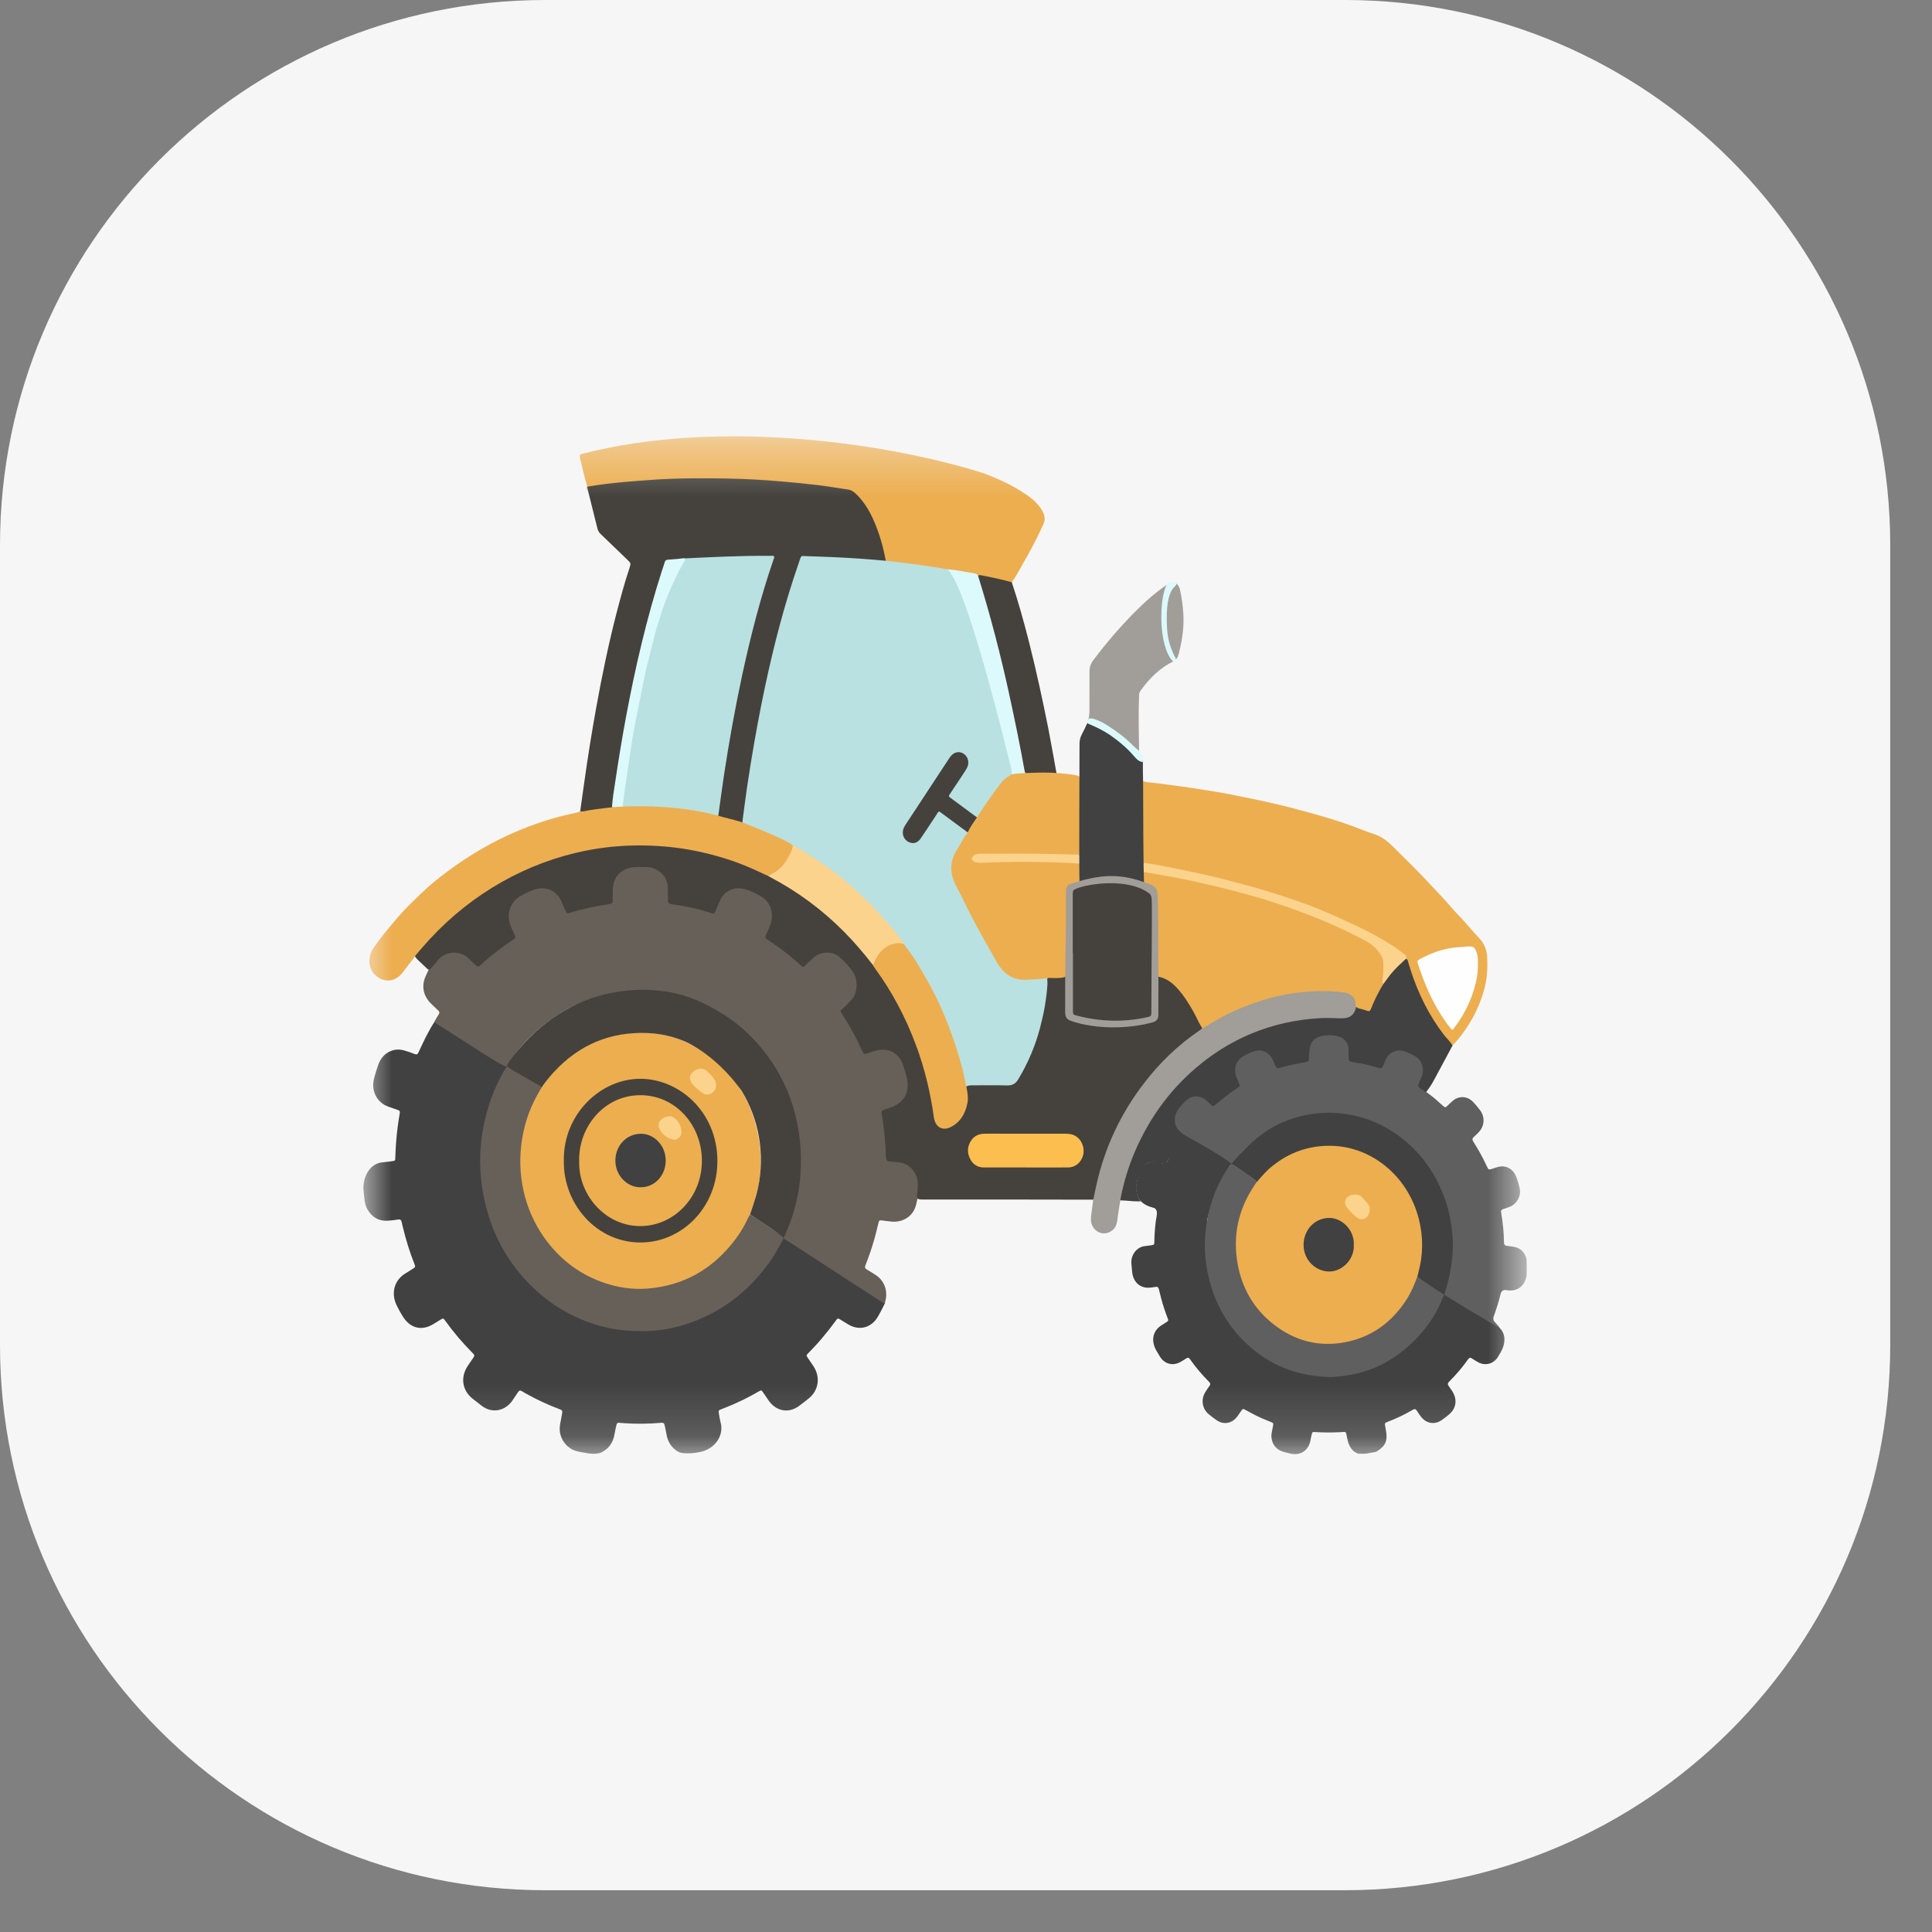 <svg width="37" height="37" viewBox="0 0 37 37" fill="none" xmlns="http://www.w3.org/2000/svg">
<rect x="0" y="0" width="37" height="37" fill="#808080" stroke="none"/>
<g clip-path="url(#clip0_11028_52529)">
<path d="M25.758 0H10.442C4.675 0 0 4.675 0 10.442V25.758C0 31.525 4.675 36.2 10.442 36.2H25.758C31.525 36.2 36.2 31.525 36.2 25.758V10.442C36.2 4.675 31.525 0 25.758 0Z" fill="#F6F6F6"/>
<mask id="mask0_11028_52529" style="mask-type:luminance" maskUnits="userSpaceOnUse" x="6" y="8" width="24" height="20">
<path d="M29.237 8.356H6.96V27.848H29.237V8.356Z" fill="white"/>
</mask>
<g mask="url(#mask0_11028_52529)">
<path d="M27.442 21.009C27.515 21.067 27.563 21.118 27.635 21.178C27.679 21.214 27.679 21.214 27.722 21.175C27.752 21.147 27.78 21.118 27.811 21.091C27.934 20.98 28.1 20.985 28.214 21.106C28.26 21.154 28.303 21.205 28.343 21.259C28.442 21.39 28.433 21.562 28.321 21.681C28.289 21.715 28.256 21.747 28.222 21.777C28.194 21.802 28.193 21.827 28.213 21.859C28.254 21.925 28.294 21.991 28.333 22.059C28.382 22.144 28.426 22.233 28.468 22.322C28.507 22.407 28.507 22.407 28.59 22.38C28.629 22.365 28.67 22.353 28.711 22.343C28.845 22.316 28.972 22.385 29.029 22.517C29.063 22.599 29.089 22.684 29.106 22.772C29.131 22.898 29.059 23.037 28.944 23.098C28.899 23.122 28.85 23.132 28.803 23.15C28.747 23.172 28.742 23.176 28.751 23.234C28.781 23.419 28.802 23.604 28.803 23.792C28.804 23.833 28.818 23.856 28.859 23.859C28.893 23.862 28.927 23.869 28.962 23.873C29.099 23.888 29.192 23.961 29.233 24.104C29.236 24.116 29.245 24.374 29.233 24.444C29.207 24.598 29.094 24.708 28.945 24.714C28.913 24.716 28.881 24.713 28.849 24.708C28.791 24.696 28.752 24.723 28.738 24.783C28.703 24.93 28.656 25.074 28.605 25.217C28.591 25.258 28.599 25.294 28.631 25.323C28.648 25.338 28.713 25.412 28.724 25.437C28.748 25.494 28.644 25.406 28.62 25.391C28.564 25.357 27.89 24.961 27.638 24.819C27.656 24.677 27.721 24.497 27.747 24.357C27.881 23.648 27.743 23 27.357 22.409C27.036 21.918 26.597 21.603 26.058 21.447C25.583 21.31 25.112 21.338 24.65 21.517C24.268 21.666 23.85 21.909 23.621 22.292C23.595 22.323 23.582 22.319 23.54 22.299C23.397 22.223 22.834 21.834 22.605 21.692C22.504 21.584 22.437 21.407 22.513 21.276C22.567 21.183 22.64 21.107 22.719 21.039C22.829 20.944 22.988 20.947 23.105 21.036C23.25 21.148 23.25 21.147 23.391 21.027C23.465 20.965 23.543 20.91 23.62 20.853C23.692 20.8 23.698 20.778 23.664 20.695C23.572 20.468 23.631 20.296 23.838 20.184C23.893 20.153 23.95 20.127 24.009 20.107C24.167 20.055 24.313 20.116 24.399 20.265C24.489 20.422 24.488 20.421 24.657 20.38C24.746 20.358 24.837 20.343 24.927 20.325C25.017 20.308 25.031 20.293 25.036 20.198C25.038 20.151 25.045 20.104 25.056 20.058C25.08 19.966 25.123 19.886 25.212 19.85C25.382 19.781 25.554 19.767 25.721 19.858C25.82 19.912 25.866 20.003 25.867 20.123C25.869 20.301 25.87 20.302 26.034 20.331C26.142 20.349 26.247 20.377 26.353 20.404C26.433 20.424 26.454 20.416 26.486 20.334C26.565 20.125 26.762 20.019 26.994 20.14C27.06 20.174 27.13 20.2 27.187 20.255C27.303 20.367 27.311 20.532 27.264 20.653C27.257 20.67 27.249 20.686 27.242 20.703C27.21 20.787 27.207 20.836 27.207 20.836C27.207 20.836 27.37 20.951 27.442 21.009Z" fill="#5F5F5F"/>
<path d="M27.6 24.749C27.667 24.818 28.57 25.343 28.648 25.392C28.671 25.396 28.689 25.412 28.71 25.421L28.709 25.42C28.725 25.436 28.741 25.452 28.755 25.469L28.754 25.468C28.826 25.574 28.825 25.688 28.784 25.805C28.758 25.868 28.726 25.928 28.69 25.984C28.605 26.12 28.448 26.163 28.31 26.089C28.268 26.066 28.227 26.041 28.187 26.015C28.159 25.995 28.139 26 28.118 26.029C28.008 26.184 27.885 26.329 27.751 26.462C27.724 26.489 27.721 26.513 27.744 26.544C27.77 26.579 27.794 26.615 27.817 26.652C27.913 26.803 27.887 26.976 27.752 27.087C27.706 27.126 27.658 27.164 27.608 27.198C27.474 27.29 27.317 27.264 27.215 27.134C27.187 27.097 27.161 27.059 27.136 27.019C27.114 26.985 27.093 26.977 27.056 26.999C26.903 27.091 26.742 27.165 26.577 27.229C26.517 27.253 26.517 27.254 26.529 27.32C26.533 27.344 26.536 27.367 26.541 27.39C26.579 27.586 26.535 27.692 26.374 27.792C26.333 27.817 26.285 27.813 26.241 27.825C26.163 27.845 26.084 27.843 26.005 27.839C25.979 27.826 25.954 27.811 25.928 27.796C25.852 27.729 25.818 27.64 25.799 27.538C25.772 27.4 25.788 27.422 25.669 27.428C25.51 27.436 25.352 27.436 25.193 27.426C25.132 27.423 25.132 27.422 25.118 27.483C25.111 27.511 25.104 27.539 25.1 27.568C25.074 27.748 24.937 27.884 24.719 27.84C24.666 27.829 24.613 27.814 24.561 27.798C24.411 27.751 24.325 27.598 24.355 27.436C24.363 27.395 24.372 27.354 24.379 27.312C24.389 27.256 24.389 27.253 24.336 27.232C24.234 27.191 24.132 27.149 24.034 27.099C23.976 27.069 23.919 27.038 23.861 27.007C23.802 26.974 23.802 26.974 23.761 27.033C23.738 27.065 23.718 27.098 23.695 27.128C23.593 27.264 23.432 27.292 23.297 27.197C23.245 27.161 23.195 27.122 23.146 27.082C23.023 26.977 22.996 26.806 23.081 26.664C23.106 26.622 23.134 26.582 23.163 26.542C23.183 26.515 23.184 26.493 23.158 26.467C23.023 26.332 22.898 26.185 22.787 26.027C22.765 25.997 22.744 25.997 22.717 26.016C22.684 26.038 22.649 26.059 22.614 26.079C22.458 26.169 22.295 26.125 22.203 25.962C22.171 25.904 22.131 25.851 22.108 25.785C22.052 25.624 22.099 25.474 22.239 25.384C22.269 25.364 22.299 25.347 22.328 25.328C22.38 25.294 22.381 25.293 22.358 25.235C22.311 25.113 22.27 24.988 22.237 24.862C22.222 24.806 22.208 24.75 22.195 24.694C22.186 24.653 22.166 24.637 22.126 24.646C22.095 24.652 22.063 24.656 22.031 24.659C21.842 24.68 21.702 24.56 21.682 24.36C21.677 24.304 21.671 24.25 21.667 24.195C21.662 24.115 21.686 24.036 21.734 23.974C21.782 23.913 21.85 23.873 21.925 23.864C21.967 23.858 22.009 23.855 22.05 23.848C22.104 23.838 22.106 23.837 22.107 23.777C22.109 23.645 22.119 23.514 22.135 23.384C22.142 23.326 22.16 23.271 22.156 23.212C22.152 23.172 22.136 23.147 22.106 23.134C22.085 23.128 22.08 23.125 22.049 23.117C21.988 23.101 21.932 23.073 21.888 23.025" fill="#414141"/>
<path d="M22.157 23.247C22.164 23.206 22.148 23.146 22.109 23.134C22.075 23.124 22.022 23.103 21.989 23.093C21.857 23.05 21.774 22.94 21.76 22.791C21.743 22.728 21.795 22.523 21.819 22.457C21.872 22.31 22.003 22.225 22.15 22.249C22.182 22.254 22.213 22.262 22.243 22.274C22.299 22.297 22.341 22.279 22.366 22.223C22.426 22.085 22.517 21.948 22.575 21.809C22.631 21.674 22.591 21.686 22.611 21.69C22.659 21.734 23.363 22.098 23.584 22.288C23.44 22.454 23.119 23.206 23.106 23.458" fill="#414141"/>
<path d="M23.59 22.279C24.039 21.763 24.36 21.541 24.803 21.407C25.073 21.325 25.354 21.295 25.634 21.319C26.104 21.359 26.529 21.534 26.903 21.843C27.233 22.115 27.473 22.46 27.637 22.867C27.738 23.116 27.791 23.377 27.815 23.646C27.851 24.032 27.773 24.464 27.648 24.824C27.623 24.848 27.164 24.514 27.115 24.448C27.104 24.413 27.118 24.381 27.126 24.349C27.171 24.173 27.201 23.994 27.195 23.811C27.171 22.933 26.608 22.208 25.83 22.031C25.255 21.901 24.646 22.032 24.089 22.635C24.075 22.643 24.071 22.625 23.976 22.556C23.817 22.453 23.739 22.389 23.63 22.319C23.568 22.28 23.571 22.301 23.59 22.279Z" fill="#414141"/>
<path d="M27.661 24.798C27.646 24.823 27.632 24.849 27.62 24.876C27.483 25.227 27.264 25.515 26.997 25.759C26.648 26.078 26.242 26.278 25.782 26.342C25.669 26.358 25.556 26.375 25.442 26.371C25.113 26.36 24.795 26.295 24.49 26.154C24.297 26.064 24.117 25.947 23.953 25.805C23.699 25.587 23.492 25.324 23.341 25.012C23.201 24.725 23.121 24.421 23.087 24.102C23.057 23.826 23.081 23.556 23.135 23.286C23.197 22.979 23.312 22.695 23.474 22.433C23.497 22.395 23.564 22.31 23.585 22.289C23.703 22.354 24.023 22.579 24.075 22.628C24.107 22.673 24.047 22.732 24.029 22.761C23.93 22.914 23.849 23.076 23.797 23.253C23.615 23.872 23.698 24.447 24.064 24.965C24.37 25.396 24.785 25.633 25.293 25.688C26.017 25.765 26.759 25.328 27.065 24.557C27.082 24.514 27.078 24.447 27.146 24.444C27.191 24.497 27.609 24.767 27.661 24.798Z" fill="#5F5F5F"/>
<path d="M27.146 24.442C27.089 24.599 27.024 24.753 26.934 24.892C26.648 25.335 26.257 25.61 25.76 25.705C25.257 25.801 24.796 25.681 24.386 25.359C24.025 25.075 23.795 24.694 23.706 24.227C23.602 23.675 23.712 23.167 24.019 22.708C24.031 22.69 24.041 22.673 24.053 22.656C24.065 22.641 24.217 22.462 24.292 22.395C24.621 22.102 24.998 21.951 25.429 21.943C26.236 21.927 26.964 22.508 27.174 23.352C27.258 23.69 27.256 24.029 27.165 24.366C27.158 24.391 27.152 24.417 27.146 24.442Z" fill="#EDAE50"/>
<path d="M25.927 23.841C25.941 24.13 25.691 24.354 25.455 24.351C25.185 24.347 24.963 24.122 24.965 23.836C24.968 23.557 25.173 23.326 25.458 23.325C25.695 23.324 25.94 23.55 25.927 23.841Z" fill="#414141"/>
<path d="M25.953 22.879C26.008 22.873 26.054 22.894 26.092 22.937C26.125 22.976 26.161 23.012 26.194 23.051C26.27 23.141 26.224 23.307 26.125 23.34C26.082 23.354 26.043 23.355 26.005 23.329C25.923 23.272 25.854 23.2 25.793 23.121C25.727 23.038 25.761 22.931 25.858 22.894C25.888 22.882 25.921 22.877 25.953 22.879Z" fill="#FCD38C"/>
<path d="M12.999 27.809C12.865 27.734 12.786 27.617 12.762 27.458C12.754 27.403 12.739 27.35 12.729 27.296C12.722 27.258 12.704 27.245 12.666 27.248C12.43 27.269 12.191 27.272 11.954 27.256C11.922 27.254 11.89 27.252 11.858 27.248C11.828 27.244 11.812 27.258 11.806 27.289C11.794 27.346 11.779 27.401 11.77 27.459C11.743 27.635 11.652 27.756 11.498 27.824C11.399 27.852 11.301 27.843 11.202 27.823C11.11 27.805 11.017 27.796 10.934 27.745C10.902 27.721 10.867 27.699 10.84 27.668C10.741 27.557 10.701 27.428 10.726 27.277C10.736 27.22 10.748 27.164 10.759 27.107C10.777 27.01 10.777 27.01 10.692 26.978C10.499 26.905 10.31 26.818 10.127 26.718C10.083 26.695 10.039 26.671 9.997 26.644C9.964 26.623 9.943 26.627 9.922 26.66C9.89 26.71 9.855 26.757 9.823 26.807C9.687 27.021 9.421 27.084 9.212 26.912C9.157 26.867 9.1 26.827 9.045 26.782C8.851 26.624 8.815 26.373 8.957 26.16C8.994 26.104 9.031 26.049 9.07 25.994C9.088 25.968 9.088 25.947 9.065 25.926C9.054 25.916 9.043 25.904 9.033 25.893C8.852 25.71 8.684 25.512 8.532 25.301C8.489 25.241 8.489 25.241 8.426 25.28C8.383 25.306 8.34 25.333 8.297 25.359C8.071 25.496 7.847 25.436 7.708 25.201C7.689 25.171 7.682 25.16 7.662 25.124C7.637 25.073 7.607 25.025 7.585 24.973C7.49 24.749 7.556 24.52 7.755 24.393C7.802 24.363 7.849 24.335 7.896 24.305C7.959 24.266 7.96 24.265 7.933 24.197C7.846 23.976 7.775 23.748 7.719 23.516C7.71 23.478 7.699 23.44 7.692 23.401C7.685 23.363 7.663 23.35 7.628 23.355C7.562 23.364 7.495 23.374 7.429 23.378C7.258 23.389 7.126 23.316 7.036 23.16C6.999 23.096 6.985 23.024 6.979 22.95C6.974 22.894 6.964 22.845 6.961 22.785C6.946 22.561 7.067 22.279 7.332 22.259C7.389 22.255 7.446 22.245 7.502 22.239C7.568 22.231 7.57 22.23 7.571 22.164C7.576 21.969 7.591 21.775 7.616 21.582C7.626 21.504 7.638 21.426 7.651 21.348C7.664 21.274 7.664 21.273 7.594 21.248C7.542 21.23 7.49 21.213 7.439 21.195C7.216 21.115 7.101 20.89 7.164 20.65C7.187 20.561 7.215 20.474 7.246 20.387C7.324 20.165 7.537 20.053 7.751 20.12C7.815 20.14 7.88 20.161 7.942 20.186C7.982 20.202 7.999 20.189 8.016 20.151C8.056 20.063 8.099 19.977 8.14 19.89C8.155 19.861 8.169 19.837 8.182 19.809C8.227 19.722 8.274 19.637 8.331 19.557C8.382 19.51 16.977 24.886 16.952 24.948C16.936 24.979 16.922 25.01 16.907 25.04C16.876 25.098 16.848 25.156 16.815 25.212C16.693 25.424 16.47 25.489 16.261 25.373C16.207 25.343 16.154 25.308 16.1 25.275C16.044 25.241 16.044 25.241 16.006 25.293C15.921 25.41 15.832 25.523 15.739 25.632C15.657 25.73 15.569 25.823 15.48 25.914C15.439 25.956 15.439 25.957 15.47 26.005C15.506 26.059 15.544 26.111 15.579 26.165C15.716 26.375 15.679 26.627 15.489 26.781C15.428 26.831 15.366 26.878 15.303 26.925C15.105 27.071 14.87 27.031 14.724 26.827C14.687 26.775 14.652 26.721 14.615 26.668C14.581 26.62 14.58 26.62 14.53 26.648C14.329 26.766 14.119 26.868 13.903 26.953C13.873 26.965 13.843 26.976 13.813 26.989C13.758 27.011 13.758 27.012 13.768 27.076C13.778 27.133 13.786 27.19 13.801 27.245C13.859 27.452 13.739 27.702 13.473 27.79C13.358 27.828 13.108 27.855 12.999 27.809Z" fill="#414141"/>
<path d="M16.935 24.965C16.754 24.854 15.148 23.801 15.035 23.735C14.974 23.702 14.994 23.698 15.031 23.624C15.162 23.326 15.251 23.008 15.293 22.681C15.324 22.444 15.322 22.205 15.304 21.965C15.287 21.739 15.247 21.516 15.185 21.299C15.106 21.023 14.992 20.765 14.851 20.518C14.694 20.242 14.495 20.007 14.274 19.79C14.104 19.623 13.912 19.488 13.709 19.37C13.405 19.192 13.073 19.072 12.73 19.016C12.514 18.98 12.297 18.962 12.079 18.978C11.616 19.01 11.178 19.14 10.77 19.378C10.448 19.571 10.16 19.822 9.919 20.119C9.857 20.195 9.769 20.346 9.709 20.422C9.674 20.466 9.098 20.068 8.314 19.575C8.343 19.521 8.37 19.477 8.401 19.429C8.421 19.4 8.419 19.377 8.394 19.354C8.346 19.308 8.298 19.263 8.251 19.216C8.101 19.068 8.065 18.872 8.159 18.679C8.181 18.634 8.22 18.53 8.279 18.455C8.308 18.418 8.339 18.385 8.37 18.351C8.521 18.184 8.816 18.182 8.974 18.335C9.165 18.521 9.14 18.477 9.301 18.346C9.438 18.234 9.578 18.125 9.723 18.024C9.802 17.97 9.807 17.944 9.767 17.854C9.723 17.753 9.683 17.651 9.692 17.536C9.702 17.394 9.757 17.272 9.866 17.193C10.022 17.08 10.188 16.987 10.387 16.993C10.552 16.998 10.667 17.085 10.751 17.227C10.78 17.279 10.803 17.335 10.827 17.39C10.85 17.441 10.886 17.458 10.937 17.444C11.15 17.384 11.366 17.339 11.583 17.302C11.662 17.288 11.678 17.263 11.681 17.18C11.683 17.151 11.683 17.122 11.681 17.093C11.665 16.828 11.858 16.605 12.086 16.589C12.212 16.581 12.338 16.571 12.463 16.597C12.647 16.637 12.828 16.816 12.81 17.062C12.808 17.096 12.809 17.13 12.81 17.165C12.812 17.266 12.83 17.291 12.924 17.305C13.127 17.335 13.328 17.379 13.527 17.436C13.632 17.466 13.648 17.455 13.692 17.351C13.726 17.269 13.76 17.187 13.821 17.122C13.943 16.989 14.096 16.968 14.254 17.005C14.38 17.035 14.498 17.095 14.606 17.17C14.783 17.293 14.847 17.512 14.775 17.726C14.76 17.77 14.742 17.814 14.723 17.857C14.686 17.941 14.693 17.972 14.767 18.022C14.922 18.125 15.071 18.238 15.214 18.36C15.371 18.495 15.343 18.515 15.516 18.349C15.667 18.203 15.901 18.186 16.039 18.285C16.179 18.386 16.301 18.514 16.381 18.673C16.453 18.815 16.444 19.076 16.3 19.207C16.258 19.246 16.22 19.291 16.18 19.335C16.145 19.372 16.14 19.413 16.168 19.456C16.296 19.657 16.41 19.866 16.511 20.084C16.535 20.137 16.577 20.151 16.629 20.134C16.691 20.113 16.753 20.096 16.817 20.084C16.986 20.052 17.172 20.131 17.259 20.289C17.344 20.443 17.396 20.611 17.401 20.791C17.407 20.988 17.314 21.125 17.156 21.216C17.103 21.246 17.048 21.269 16.99 21.286C16.93 21.304 16.904 21.343 16.916 21.409C16.959 21.645 16.973 21.884 16.987 22.123C16.991 22.186 17.019 22.221 17.079 22.223C17.124 22.224 17.168 22.233 17.212 22.239C17.439 22.271 17.595 22.459 17.595 22.704C17.596 22.751 17.594 22.798 17.589 22.845C17.582 22.92 17.557 23.026 17.537 23.096C17.48 23.298 17.288 23.409 17.09 23.396C17.026 23.392 16.962 23.381 16.898 23.374C16.839 23.368 16.836 23.369 16.821 23.431C16.777 23.617 16.729 23.802 16.666 23.983C16.637 24.067 16.607 24.15 16.574 24.233C16.559 24.269 16.565 24.291 16.597 24.31C16.659 24.348 16.722 24.385 16.783 24.426C16.944 24.537 17.01 24.738 16.951 24.931C16.947 24.943 16.941 24.954 16.935 24.965Z" fill="#666059"/>
<path d="M10.381 20.808C10.456 20.713 10.526 20.614 10.607 20.525C10.992 20.105 11.456 19.859 12.003 19.794C12.488 19.735 12.948 19.825 13.372 20.079C14.026 20.471 14.416 21.067 14.539 21.853C14.61 22.309 14.556 22.755 14.386 23.183C14.376 23.207 14.369 23.233 14.361 23.257C14.38 23.299 14.362 23.334 14.345 23.37C14.263 23.552 14.154 23.715 14.028 23.864C13.666 24.294 13.223 24.578 12.685 24.677C11.972 24.807 11.328 24.632 10.768 24.141C10.314 23.742 10.04 23.227 9.952 22.609C9.883 22.128 9.941 21.659 10.128 21.211C10.173 21.103 10.229 21 10.284 20.897C10.307 20.854 10.336 20.822 10.381 20.808Z" fill="#EDAE50"/>
<path d="M10.798 22.226C10.785 21.34 11.498 20.664 12.255 20.66C12.997 20.656 13.737 21.284 13.739 22.234C13.74 23.116 13.067 23.787 12.281 23.795C11.425 23.805 10.782 23.053 10.798 22.226Z" fill="#45423D"/>
<path d="M13.712 20.778C13.724 20.909 13.57 21.012 13.463 20.936C13.39 20.885 13.322 20.833 13.264 20.764C13.181 20.666 13.2 20.564 13.31 20.5C13.391 20.453 13.467 20.449 13.542 20.517C13.595 20.565 13.646 20.613 13.684 20.676C13.703 20.706 13.713 20.742 13.712 20.778Z" fill="#FCD38C"/>
<path d="M11.092 22.237C11.074 21.596 11.562 20.971 12.27 20.974C12.932 20.977 13.449 21.542 13.442 22.247C13.435 22.943 12.893 23.489 12.248 23.481C11.58 23.472 11.074 22.873 11.092 22.237Z" fill="#EDAE50"/>
<path d="M12.267 22.738C12.003 22.738 11.783 22.505 11.785 22.224C11.787 21.948 11.989 21.716 12.27 21.713C12.526 21.71 12.75 21.936 12.749 22.229C12.747 22.515 12.536 22.739 12.267 22.738Z" fill="#414141"/>
<path d="M12.819 21.378C12.847 21.378 12.874 21.382 12.897 21.398C13 21.47 13.054 21.571 13.051 21.702C13.049 21.77 12.957 21.841 12.895 21.826C12.79 21.801 12.704 21.745 12.645 21.646C12.594 21.559 12.604 21.487 12.681 21.426C12.722 21.393 12.769 21.38 12.819 21.378Z" fill="#FCD38C"/>
<path d="M10.382 20.809C10.306 20.939 10.231 21.069 10.172 21.209C10.072 21.444 10.008 21.695 9.98 21.952C9.944 22.276 9.969 22.604 10.054 22.918C10.139 23.231 10.283 23.523 10.477 23.776C10.771 24.16 11.142 24.425 11.587 24.573C11.845 24.658 12.11 24.698 12.379 24.679C13.081 24.629 13.655 24.311 14.093 23.722C14.185 23.598 14.264 23.463 14.329 23.321C14.339 23.3 14.351 23.28 14.362 23.26C14.424 23.29 14.899 23.617 14.98 23.677C15.012 23.701 14.998 23.733 14.982 23.761C14.899 23.92 14.81 24.076 14.704 24.218C14.472 24.531 14.201 24.797 13.881 25.006C13.57 25.209 13.228 25.353 12.871 25.432C12.595 25.494 12.315 25.503 12.036 25.485C11.665 25.461 11.309 25.361 10.97 25.194C10.739 25.08 10.521 24.936 10.324 24.764C9.935 24.424 9.634 24.012 9.439 23.516C9.314 23.197 9.236 22.86 9.208 22.516C9.163 22.003 9.24 21.509 9.409 21.029C9.472 20.853 9.554 20.688 9.642 20.526C9.65 20.51 9.66 20.494 9.67 20.48C9.723 20.399 9.733 20.396 9.813 20.445C9.946 20.525 10.202 20.694 10.332 20.779C10.349 20.788 10.366 20.798 10.382 20.809Z" fill="#666059"/>
<path d="M14.517 22.749C14.584 22.431 14.59 22.101 14.535 21.781C14.48 21.46 14.365 21.154 14.197 20.881C13.915 20.495 13.561 20.169 13.168 19.968C12.923 19.856 12.661 19.794 12.394 19.784C11.69 19.757 11.086 20.006 10.595 20.545C10.518 20.631 10.445 20.722 10.377 20.817C10.319 20.78 9.787 20.491 9.712 20.423C9.682 20.395 9.914 20.115 10.034 19.985C10.295 19.699 10.589 19.463 10.928 19.29C11.245 19.116 11.608 19.016 11.973 18.975C12.254 18.943 12.537 18.951 12.815 18.999C13.182 19.063 13.52 19.215 13.841 19.418C14.061 19.555 14.264 19.722 14.444 19.915C14.798 20.295 15.058 20.737 15.205 21.252C15.299 21.583 15.344 21.927 15.339 22.273C15.335 22.788 15.213 23.261 15.037 23.642C15.002 23.718 15.033 23.716 14.932 23.642C14.807 23.547 14.496 23.349 14.365 23.259C14.357 23.253 14.464 23.003 14.517 22.749Z" fill="#45423D"/>
<path d="M11.247 9.32C11.193 9.137 11.151 8.951 11.106 8.765C11.094 8.716 11.107 8.703 11.156 8.69C13.868 7.989 17.165 8.525 18.858 9.07C19.126 9.173 19.387 9.292 19.629 9.455C19.734 9.525 19.834 9.603 19.912 9.708C19.933 9.736 19.953 9.767 19.97 9.799C20.011 9.876 20.02 9.954 19.982 10.039C19.893 10.236 19.796 10.429 19.691 10.617C19.623 10.739 19.553 10.86 19.485 10.982C19.452 11.041 19.416 11.098 19.376 11.152C19.341 11.186 19.302 11.169 19.264 11.161C19.098 11.121 18.931 11.09 18.766 11.047C18.754 11.044 18.741 11.049 18.729 11.05C18.556 10.99 18.374 10.983 18.199 10.939C18.176 10.933 18.156 10.948 18.134 10.944C17.846 10.884 17.554 10.854 17.264 10.812C17.162 10.797 17.057 10.805 16.958 10.766C16.92 10.724 16.913 10.668 16.901 10.614C16.827 10.299 16.733 9.992 16.558 9.72C16.532 9.679 16.503 9.639 16.473 9.601C16.383 9.485 16.274 9.416 16.128 9.396C15.745 9.342 15.362 9.296 14.978 9.262C14.338 9.204 13.698 9.194 13.057 9.203C12.741 9.208 12.425 9.23 12.11 9.259C11.849 9.283 11.588 9.311 11.328 9.348C11.296 9.351 11.268 9.349 11.247 9.32Z" fill="#EDAE50"/>
<path d="M20.238 14.836C20.058 14.834 19.878 14.83 19.698 14.833C19.641 14.834 19.628 14.798 19.616 14.754C19.567 14.739 19.568 14.691 19.561 14.652C19.502 14.347 19.448 14.042 19.384 13.739C19.228 12.993 19.053 12.252 18.84 11.523C18.804 11.397 18.764 11.272 18.729 11.146C18.718 11.108 18.697 11.066 18.732 11.027C18.745 11.012 18.762 11.012 18.779 11.015C18.98 11.054 19.18 11.094 19.377 11.151C19.506 11.538 19.615 11.931 19.715 12.328C19.851 12.866 19.968 13.41 20.077 13.955C20.118 14.159 20.238 14.831 20.238 14.836Z" fill="#45423D"/>
<path d="M11.246 9.321C11.483 9.278 11.722 9.253 11.961 9.23C12.133 9.213 12.306 9.203 12.479 9.19C12.959 9.155 13.439 9.156 13.919 9.164C14.268 9.17 14.617 9.19 14.965 9.22C15.197 9.239 15.428 9.262 15.659 9.29C15.854 9.313 16.046 9.348 16.24 9.375C16.303 9.383 16.35 9.416 16.395 9.46C16.55 9.61 16.659 9.794 16.744 9.994C16.846 10.232 16.917 10.482 16.963 10.739C16.952 10.775 16.925 10.775 16.897 10.773C16.773 10.765 16.65 10.756 16.527 10.744C16.418 10.733 16.31 10.728 16.201 10.722C16.029 10.712 15.856 10.692 15.682 10.702C15.616 10.706 15.55 10.688 15.483 10.687C15.393 10.685 15.364 10.706 15.333 10.795C15.148 11.321 14.996 11.858 14.862 12.4C14.655 13.239 14.498 14.088 14.365 14.943C14.33 15.171 14.301 15.4 14.269 15.63C14.263 15.676 14.258 15.724 14.23 15.764C14.208 15.787 14.181 15.789 14.154 15.781C14.03 15.747 13.906 15.709 13.782 15.674C13.772 15.672 13.763 15.667 13.756 15.66C13.748 15.653 13.742 15.644 13.739 15.634C13.719 15.577 13.731 15.519 13.739 15.463C13.866 14.538 14.021 13.62 14.224 12.711C14.368 12.068 14.532 11.432 14.742 10.809C14.774 10.715 14.756 10.688 14.663 10.687C14.295 10.682 13.927 10.696 13.559 10.715C13.374 10.724 13.189 10.732 13.005 10.749C12.992 10.749 12.98 10.749 12.967 10.749C12.775 10.751 12.77 10.755 12.709 10.946C12.356 12.055 12.109 13.191 11.918 14.342C11.861 14.687 11.811 15.032 11.76 15.378C11.755 15.409 11.752 15.441 11.733 15.467C11.715 15.498 11.686 15.502 11.656 15.507C11.503 15.53 11.348 15.547 11.195 15.576C11.161 15.582 11.119 15.59 11.112 15.531C11.137 15.349 11.163 15.167 11.189 14.985C11.255 14.511 11.331 14.04 11.415 13.569C11.526 12.953 11.652 12.342 11.808 11.738C11.883 11.452 11.959 11.166 12.053 10.886C12.085 10.787 12.085 10.787 12.015 10.72C11.844 10.555 11.674 10.39 11.503 10.227C11.471 10.198 11.449 10.159 11.44 10.115C11.381 9.876 11.32 9.637 11.261 9.398C11.25 9.374 11.245 9.347 11.246 9.321Z" fill="#45423D"/>
<path d="M11.245 9.319C11.254 9.344 11.265 9.369 11.259 9.398C11.244 9.374 11.225 9.35 11.245 9.319Z" fill="#A9A9A9"/>
<path d="M15.183 16.195C14.898 16.032 14.6 15.904 14.294 15.793C14.266 15.783 14.237 15.775 14.216 15.751C14.247 15.519 14.276 15.287 14.31 15.056C14.39 14.52 14.482 13.987 14.588 13.457C14.75 12.653 14.943 11.859 15.196 11.082C15.237 10.958 15.279 10.834 15.321 10.71C15.343 10.648 15.344 10.647 15.407 10.649C15.758 10.66 16.109 10.674 16.46 10.698C16.628 10.709 16.796 10.725 16.963 10.739C17.24 10.768 17.516 10.804 17.792 10.845C17.909 10.863 18.026 10.88 18.142 10.902C18.209 10.931 18.251 10.985 18.291 11.048C18.445 11.286 18.567 11.542 18.669 11.807C18.775 12.084 18.872 12.366 18.938 12.659C18.964 12.774 19.001 12.886 19.027 13.001C19.114 13.378 19.211 13.754 19.281 14.136C19.317 14.331 19.355 14.527 19.403 14.721C19.416 14.772 19.437 14.831 19.374 14.868C19.367 14.876 19.362 14.885 19.354 14.89C19.243 14.952 19.169 15.053 19.096 15.156C18.975 15.328 18.855 15.501 18.735 15.674C18.701 15.69 18.673 15.677 18.646 15.655C18.501 15.545 18.355 15.437 18.207 15.33C18.132 15.276 18.126 15.248 18.177 15.168C18.248 15.054 18.325 14.944 18.398 14.832C18.427 14.789 18.457 14.747 18.48 14.7C18.522 14.616 18.507 14.531 18.443 14.481C18.378 14.43 18.299 14.441 18.237 14.514C18.16 14.607 18.099 14.713 18.032 14.814C17.822 15.137 17.611 15.459 17.4 15.781C17.38 15.811 17.36 15.841 17.347 15.876C17.316 15.954 17.337 16.035 17.4 16.078C17.465 16.123 17.539 16.114 17.594 16.047C17.67 15.954 17.731 15.848 17.798 15.747C17.84 15.682 17.883 15.617 17.927 15.553C17.957 15.509 17.991 15.502 18.035 15.533C18.195 15.642 18.349 15.763 18.505 15.879C18.531 15.898 18.557 15.921 18.556 15.961C18.507 16.046 18.458 16.131 18.409 16.215C18.384 16.258 18.358 16.299 18.333 16.342C18.232 16.519 18.228 16.701 18.316 16.883C18.552 17.372 18.798 17.856 19.075 18.32C19.109 18.378 19.146 18.434 19.181 18.492C19.279 18.654 19.425 18.718 19.596 18.724C19.762 18.729 19.927 18.71 20.092 18.694C20.088 19.426 19.891 20.096 19.522 20.712C19.471 20.799 19.415 20.836 19.314 20.832C19.047 20.824 18.78 20.831 18.513 20.832C18.459 20.824 18.461 20.773 18.453 20.735C18.422 20.578 18.38 20.424 18.336 20.27C18.167 19.678 17.922 19.113 17.608 18.592C17.506 18.424 17.393 18.265 17.287 18.1C17.188 17.963 17.082 17.833 16.972 17.706C16.776 17.48 16.573 17.262 16.35 17.065C16.028 16.782 15.684 16.53 15.32 16.311C15.27 16.279 15.209 16.259 15.183 16.195Z" fill="#B9E1E1"/>
<path d="M19.359 14.884C19.38 14.837 19.378 14.771 19.367 14.727C19.273 14.337 18.61 11.622 18.235 11.024C18.19 10.952 18.179 10.933 18.143 10.901C18.32 10.915 18.492 10.955 18.667 10.981C18.68 10.982 18.693 10.988 18.704 10.995C18.715 11.003 18.725 11.014 18.731 11.026C18.966 11.783 19.166 12.549 19.334 13.326C19.437 13.799 19.542 14.307 19.626 14.784L19.627 14.788C19.644 14.821 19.649 14.812 19.551 14.825C19.49 14.833 19.408 14.862 19.359 14.884Z" fill="#DCF9FB"/>
<path d="M13.756 15.626C13.603 15.594 13.451 15.559 13.298 15.531C13.116 15.499 12.932 15.476 12.747 15.464C12.572 15.451 12.399 15.448 12.224 15.447C12.126 15.447 12.026 15.457 11.927 15.45C11.887 15.417 11.894 15.372 11.9 15.327C11.984 14.683 12.082 14.042 12.209 13.405C12.298 12.957 12.398 12.511 12.522 12.073C12.64 11.654 12.778 11.242 12.991 10.864C13.023 10.808 13.028 10.761 12.994 10.707C13.018 10.697 13.043 10.697 13.067 10.696C13.628 10.669 14.189 10.64 14.751 10.645C14.775 10.645 14.8 10.639 14.824 10.652C14.833 10.68 14.818 10.704 14.81 10.727C14.562 11.447 14.375 12.186 14.213 12.932C14.077 13.566 13.963 14.204 13.865 14.845C13.826 15.105 13.792 15.365 13.756 15.626Z" fill="#B9E1E1"/>
<path d="M13.046 10.698C13.146 10.686 13.137 10.692 13.076 10.801C12.914 11.097 12.777 11.4 12.672 11.721C12.612 11.907 12.553 12.094 12.507 12.286C12.458 12.495 12.399 12.702 12.353 12.912C12.307 13.124 12.267 13.339 12.224 13.552C12.18 13.771 12.135 13.989 12.101 14.21C12.049 14.553 11.999 14.896 11.95 15.239C11.941 15.309 11.928 15.379 11.93 15.451C11.905 15.463 11.733 15.481 11.72 15.451C11.732 15.282 11.761 15.117 11.786 14.951C11.847 14.54 11.914 14.131 11.99 13.723C12.166 12.78 12.383 11.848 12.674 10.938C12.692 10.881 12.714 10.825 12.73 10.767C12.74 10.733 12.759 10.72 12.789 10.719C12.859 10.716 13.033 10.698 13.046 10.698Z" fill="#DCF9FB"/>
<path d="M22.315 22.293C22.142 22.279 21.949 22.134 21.812 22.508C21.675 22.879 21.876 23.021 21.846 23.009C21.831 23.007 21.816 23.006 21.801 23.008C21.687 23.009 21.57 22.989 21.457 22.989C21.417 22.969 21.426 22.934 21.433 22.901C21.49 22.609 21.577 22.325 21.693 22.054C21.847 21.699 22.035 21.366 22.27 21.064C22.597 20.645 22.98 20.297 23.426 20.027C23.89 19.746 24.388 19.572 24.916 19.497C25.171 19.46 25.428 19.446 25.685 19.465C25.783 19.473 25.86 19.43 25.912 19.345C25.933 19.31 25.957 19.283 25.994 19.269C26.036 19.269 26.075 19.288 26.115 19.298C26.205 19.319 26.214 19.316 26.253 19.23C26.316 19.091 26.382 18.954 26.463 18.826C26.483 18.812 26.5 18.793 26.512 18.771C26.618 18.599 26.753 18.456 26.912 18.339C26.917 18.337 26.922 18.336 26.927 18.337C26.984 18.337 27 18.384 27.013 18.429C27.074 18.63 27.143 18.827 27.227 19.018C27.368 19.334 27.541 19.627 27.763 19.885C27.796 19.924 27.838 19.958 27.819 20.021C27.703 20.237 27.587 20.453 27.471 20.669C27.454 20.701 27.436 20.732 27.418 20.763C27.385 20.817 27.349 20.869 27.309 20.917C27.299 20.909 27.288 20.902 27.276 20.896C27.269 20.892 27.257 20.881 27.25 20.877C27.129 20.807 27.146 20.802 27.206 20.671C27.244 20.589 27.264 20.505 27.24 20.412C27.231 20.374 27.214 20.338 27.191 20.307C27.168 20.275 27.139 20.25 27.106 20.231C27.028 20.186 26.948 20.144 26.859 20.124C26.735 20.097 26.605 20.158 26.545 20.278C26.525 20.317 26.511 20.36 26.493 20.4C26.467 20.459 26.452 20.467 26.394 20.45C26.242 20.403 26.088 20.365 25.93 20.347C25.915 20.345 25.901 20.339 25.886 20.337C25.844 20.332 25.826 20.306 25.827 20.262C25.827 20.22 25.824 20.178 25.827 20.136C25.836 19.977 25.741 19.869 25.602 19.84C25.503 19.819 25.399 19.82 25.3 19.844C25.173 19.874 25.098 19.957 25.08 20.097C25.073 20.149 25.069 20.201 25.068 20.254C25.067 20.322 25.063 20.328 24.998 20.342C24.918 20.358 24.837 20.371 24.757 20.387C24.674 20.404 24.592 20.425 24.511 20.45C24.459 20.466 24.446 20.46 24.424 20.408C24.404 20.36 24.385 20.311 24.359 20.266C24.291 20.147 24.166 20.093 24.04 20.127C23.948 20.153 23.861 20.194 23.782 20.248C23.667 20.327 23.625 20.477 23.674 20.617C23.688 20.659 23.71 20.698 23.727 20.739C23.748 20.791 23.746 20.803 23.704 20.831C23.554 20.929 23.415 21.043 23.276 21.158C23.236 21.192 23.225 21.192 23.187 21.155C23.154 21.12 23.118 21.087 23.081 21.057C22.974 20.976 22.829 20.975 22.729 21.064C22.66 21.127 22.594 21.195 22.544 21.279C22.469 21.405 22.486 21.555 22.589 21.658C22.63 21.7 22.634 21.703 22.702 21.752C22.598 21.862 22.396 22.159 22.337 22.276" fill="#414141"/>
<path d="M20.934 22.975C20.518 22.974 20.102 22.974 19.686 22.973C19.025 22.973 18.364 22.973 17.703 22.973C17.55 22.973 17.548 22.968 17.569 22.809C17.584 22.693 17.586 22.577 17.525 22.472C17.459 22.358 17.366 22.285 17.241 22.265C17.18 22.254 17.118 22.248 17.056 22.245C16.982 22.243 16.969 22.223 16.966 22.143C16.957 21.885 16.937 21.629 16.891 21.375C16.872 21.275 16.877 21.266 16.972 21.238C17.049 21.216 17.123 21.188 17.192 21.144C17.361 21.035 17.411 20.849 17.371 20.659C17.352 20.571 17.324 20.486 17.296 20.402C17.225 20.183 17.036 20.068 16.822 20.111C16.748 20.126 16.678 20.151 16.608 20.174C16.549 20.194 16.542 20.192 16.515 20.132C16.403 19.88 16.27 19.638 16.119 19.41C16.09 19.368 16.091 19.354 16.135 19.32C16.194 19.272 16.242 19.211 16.298 19.158C16.43 19.032 16.428 18.765 16.349 18.638C16.274 18.518 16.179 18.417 16.076 18.327C15.946 18.214 15.719 18.21 15.574 18.348C15.525 18.396 15.468 18.435 15.424 18.489C15.398 18.522 15.374 18.523 15.343 18.495C15.269 18.428 15.195 18.363 15.118 18.3C14.999 18.202 14.873 18.113 14.746 18.027C14.635 17.952 14.64 17.969 14.696 17.845C14.72 17.796 14.74 17.745 14.758 17.693C14.822 17.49 14.764 17.268 14.559 17.158C14.47 17.11 14.382 17.061 14.286 17.034C14.152 16.995 14.022 17.002 13.904 17.095C13.856 17.133 13.818 17.183 13.793 17.241C13.761 17.309 13.733 17.38 13.703 17.449C13.68 17.501 13.675 17.504 13.623 17.487C13.424 17.42 13.221 17.375 13.015 17.34C12.966 17.332 12.917 17.324 12.868 17.317C12.798 17.306 12.792 17.3 12.791 17.221C12.79 17.155 12.79 17.089 12.791 17.023C12.793 16.84 12.702 16.723 12.555 16.646C12.512 16.624 12.466 16.611 12.419 16.608C12.308 16.604 12.196 16.597 12.085 16.616C11.874 16.654 11.742 16.811 11.736 17.038C11.734 17.096 11.736 17.154 11.735 17.212C11.734 17.301 11.731 17.304 11.65 17.317C11.403 17.359 11.157 17.404 10.917 17.482C10.86 17.5 10.853 17.496 10.827 17.436C10.802 17.379 10.778 17.321 10.753 17.264C10.654 17.036 10.424 16.962 10.213 17.044C10.134 17.075 10.057 17.11 9.982 17.151C9.859 17.219 9.778 17.323 9.751 17.472C9.738 17.55 9.745 17.631 9.771 17.705C9.794 17.772 9.825 17.835 9.854 17.899C9.878 17.953 9.875 17.966 9.829 17.996C9.631 18.123 9.447 18.27 9.267 18.423C9.244 18.443 9.223 18.465 9.2 18.485C9.162 18.52 9.15 18.519 9.111 18.484C9.068 18.444 9.024 18.406 8.983 18.363C8.832 18.203 8.547 18.204 8.4 18.374C8.356 18.425 8.315 18.477 8.27 18.526C8.216 18.585 8.213 18.584 8.157 18.529C8.11 18.483 8 18.379 7.992 18.373C7.918 18.286 7.921 18.285 7.996 18.195C8.631 17.433 9.436 16.852 10.338 16.507C10.792 16.333 11.26 16.219 11.74 16.175C12.034 16.149 12.328 16.146 12.622 16.166C13.02 16.192 13.415 16.261 13.799 16.374C14.114 16.465 14.421 16.588 14.715 16.74C14.916 16.84 15.111 16.954 15.299 17.081C15.562 17.258 15.812 17.458 16.044 17.678C16.267 17.891 16.476 18.119 16.67 18.361C16.696 18.396 16.721 18.432 16.744 18.47C16.925 18.688 17.071 18.933 17.207 19.183C17.48 19.684 17.685 20.225 17.814 20.788C17.859 20.985 17.89 21.185 17.923 21.385C17.952 21.559 18.072 21.618 18.219 21.534C18.404 21.428 18.521 21.177 18.494 20.955C18.488 20.907 18.457 20.852 18.506 20.807C18.544 20.784 18.587 20.786 18.629 20.785C18.852 20.785 19.075 20.782 19.297 20.787C19.389 20.788 19.451 20.752 19.5 20.671C19.684 20.367 19.825 20.036 19.917 19.688C19.989 19.416 20.041 19.141 20.059 18.858C20.061 18.829 20.06 18.8 20.057 18.771C20.053 18.737 20.061 18.709 20.091 18.691C20.14 18.69 20.245 18.684 20.25 18.683C20.435 18.672 20.435 18.672 20.435 18.869C20.435 19.02 20.435 19.17 20.436 19.32C20.437 19.457 20.471 19.499 20.598 19.533C20.9 19.615 21.206 19.641 21.517 19.624C21.661 19.616 21.802 19.589 21.945 19.577C21.975 19.573 22.004 19.565 22.031 19.553C22.118 19.518 22.143 19.482 22.145 19.382C22.147 19.195 22.144 19.008 22.146 18.821C22.147 18.78 22.139 18.735 22.173 18.702C22.229 18.656 22.283 18.691 22.333 18.713C22.457 18.769 22.55 18.867 22.636 18.974C22.794 19.171 22.912 19.396 23.023 19.625C23.033 19.643 23.038 19.664 23.035 19.685C23.031 19.736 22.997 19.762 22.961 19.786C22.669 19.987 22.407 20.226 22.166 20.492C21.889 20.797 21.659 21.137 21.465 21.506C21.239 21.934 21.086 22.39 20.995 22.87C20.987 22.911 20.995 22.968 20.934 22.975Z" fill="#45423D"/>
<path d="M20.938 22.973C20.957 22.883 20.975 22.793 20.995 22.704C21.157 21.971 21.467 21.317 21.916 20.736C22.213 20.348 22.566 20.012 22.962 19.741C22.985 19.725 23.01 19.712 23.024 19.685C23.042 19.654 24.391 18.73 25.9 19.027C25.99 19.096 26 19.23 25.952 19.351C25.904 19.468 25.815 19.506 25.673 19.502C25.541 19.499 25.41 19.491 25.28 19.499C25.06 19.511 24.841 19.54 24.625 19.587C24.035 19.719 23.496 19.974 23.014 20.36C22.45 20.81 22.024 21.379 21.732 22.061C21.613 22.34 21.524 22.631 21.465 22.93C21.462 22.948 21.413 23.238 21.398 23.365C21.385 23.484 21.331 23.567 21.224 23.606C21.066 23.663 20.897 23.541 20.893 23.363C20.892 23.273 20.91 23.185 20.922 23.097C20.927 23.062 20.933 22.979 20.938 22.973Z" fill="#A19D98"/>
<path d="M19.648 22.358C19.378 22.358 19.108 22.359 18.838 22.358C18.712 22.357 18.62 22.291 18.568 22.171C18.516 22.051 18.532 21.934 18.608 21.829C18.668 21.747 18.754 21.715 18.849 21.712C18.914 21.709 18.978 21.711 19.043 21.711C19.498 21.711 19.953 21.711 20.409 21.712C20.495 21.712 20.576 21.728 20.644 21.79C20.738 21.876 20.777 22.016 20.738 22.14C20.718 22.203 20.681 22.259 20.631 22.298C20.58 22.337 20.52 22.358 20.457 22.358C20.187 22.36 19.918 22.359 19.648 22.359L19.648 22.358Z" fill="#FCBE4F"/>
<path d="M11.112 15.528C11.129 15.543 11.148 15.543 11.168 15.539C11.337 15.504 11.508 15.484 11.678 15.465C11.693 15.463 11.686 15.463 11.728 15.459C12.328 15.412 13.128 15.447 13.757 15.623C13.895 15.664 14.035 15.694 14.174 15.735C14.188 15.736 14.867 16 15.132 16.151C15.155 16.169 15.167 16.178 15.184 16.192C15.194 16.322 15.156 16.419 15.085 16.507C14.986 16.63 14.856 16.719 14.709 16.775C14.521 16.688 14.334 16.599 14.139 16.527C13.796 16.401 13.441 16.309 13.081 16.253C12.768 16.206 12.451 16.186 12.134 16.192C11.76 16.199 11.388 16.247 11.023 16.334C9.891 16.605 8.865 17.239 8.083 18.151C8.058 18.18 8.033 18.209 8.008 18.238C7.956 18.298 7.933 18.338 7.895 18.386C7.831 18.466 7.769 18.549 7.707 18.63C7.562 18.821 7.307 18.832 7.148 18.631C7.041 18.496 7.059 18.291 7.147 18.163C7.242 18.025 7.344 17.892 7.452 17.765C7.563 17.634 7.67 17.5 7.791 17.379C7.961 17.21 8.13 17.039 8.315 16.888C8.945 16.373 9.636 15.981 10.398 15.733C10.599 15.667 10.803 15.613 11.01 15.57C11.046 15.563 11.085 15.56 11.112 15.528Z" fill="#EDAE50"/>
<path d="M17.306 18.076C17.491 18.309 17.641 18.566 17.786 18.826C17.956 19.133 18.098 19.454 18.218 19.787C18.328 20.092 18.423 20.401 18.487 20.722C18.494 20.758 18.503 20.793 18.511 20.829C18.528 20.927 18.547 21.025 18.527 21.126C18.485 21.334 18.388 21.496 18.202 21.587C18.047 21.663 17.912 21.583 17.886 21.403C17.819 20.928 17.71 20.465 17.543 20.018C17.346 19.489 17.088 18.998 16.759 18.548C16.744 18.527 16.73 18.506 16.716 18.484C16.752 18.359 16.825 18.257 16.896 18.153C16.936 18.094 16.997 18.104 17.049 18.087C17.132 18.059 17.219 18.036 17.306 18.076Z" fill="#EDAE50"/>
<path d="M17.267 18.065C16.86 18.03 16.732 18.457 16.719 18.483C16.543 18.256 16.358 18.038 16.156 17.836C15.746 17.424 15.281 17.079 14.776 16.812C14.754 16.8 14.732 16.788 14.71 16.776C14.729 16.752 14.896 16.717 15.036 16.515C15.154 16.343 15.182 16.227 15.184 16.193C15.317 16.247 15.434 16.333 15.554 16.41C15.763 16.541 15.964 16.687 16.155 16.846C16.328 16.99 16.496 17.141 16.656 17.303C16.765 17.413 16.868 17.53 16.971 17.647C17.092 17.782 17.213 17.918 17.309 18.076" fill="#FCD38C"/>
<path d="M27.815 20.02C27.771 19.942 27.704 19.885 27.651 19.816C27.364 19.443 27.158 19.023 27.012 18.568C26.996 18.516 26.981 18.463 26.964 18.41C26.957 18.388 26.952 18.363 26.922 18.364C26.556 18.03 26.113 17.844 25.68 17.64C25.026 17.333 24.343 17.121 23.652 16.935C23.11 16.789 22.561 16.681 22.01 16.581C21.96 16.572 21.906 16.567 21.872 16.517C21.863 16.481 21.863 16.444 21.862 16.408C21.862 15.972 21.862 15.536 21.863 15.1C21.863 15.053 21.849 14.998 21.898 14.963C22.006 14.992 22.118 14.992 22.228 15.008C22.437 15.039 22.646 15.061 22.854 15.095C23.123 15.138 23.393 15.176 23.66 15.233C23.845 15.272 24.03 15.306 24.214 15.347C24.43 15.396 24.645 15.446 24.858 15.504C25.213 15.599 25.568 15.697 25.914 15.826C26.052 15.878 26.188 15.933 26.328 15.979C26.47 16.026 26.581 16.118 26.687 16.223C26.918 16.45 27.147 16.678 27.37 16.915C27.519 17.073 27.668 17.23 27.81 17.395C27.871 17.467 27.939 17.532 28.003 17.602C28.114 17.723 28.216 17.851 28.33 17.969C28.42 18.064 28.474 18.184 28.481 18.32C28.49 18.513 28.485 18.703 28.439 18.892C28.354 19.24 28.198 19.547 27.987 19.825C27.934 19.894 27.879 19.962 27.815 20.02Z" fill="#EDAE50"/>
<path d="M18.555 15.958L18.043 15.58C18.035 15.574 18.026 15.568 18.019 15.562C17.988 15.53 17.969 15.544 17.95 15.577C17.921 15.626 17.888 15.673 17.857 15.72C17.783 15.832 17.71 15.945 17.634 16.055C17.578 16.137 17.506 16.163 17.427 16.136C17.309 16.097 17.255 15.961 17.314 15.844C17.332 15.806 17.357 15.773 17.379 15.738C17.64 15.341 17.9 14.944 18.161 14.548C18.177 14.521 18.195 14.496 18.215 14.473C18.283 14.395 18.386 14.382 18.464 14.441C18.502 14.469 18.529 14.511 18.539 14.559C18.55 14.607 18.544 14.657 18.521 14.701C18.498 14.747 18.468 14.79 18.44 14.833C18.359 14.956 18.278 15.078 18.196 15.2C18.164 15.249 18.163 15.25 18.209 15.284C18.384 15.414 18.559 15.543 18.734 15.672L18.555 15.958Z" fill="#45423E"/>
<path d="M20.666 14.867C20.69 14.884 20.688 14.912 20.688 14.938C20.689 15.399 20.689 15.861 20.688 16.323C20.689 16.339 20.686 16.354 20.681 16.369C20.65 16.409 20.606 16.407 20.565 16.407C20.412 16.408 20.259 16.399 20.106 16.396C19.678 16.386 19.251 16.392 18.823 16.393C18.793 16.393 18.763 16.395 18.736 16.409C18.719 16.417 18.705 16.428 18.707 16.45C18.709 16.472 18.726 16.478 18.744 16.483C18.756 16.486 18.768 16.488 18.78 16.488C18.99 16.483 19.2 16.492 19.41 16.478C19.612 16.465 19.815 16.469 20.018 16.482C20.193 16.493 20.368 16.497 20.543 16.504C20.588 16.506 20.633 16.503 20.672 16.531C20.692 16.637 20.723 16.741 20.702 16.852C20.701 16.862 20.699 16.871 20.694 16.88C20.661 16.922 20.61 16.922 20.568 16.941C20.488 16.977 20.448 17.035 20.45 17.129C20.462 17.561 20.43 17.991 20.435 18.422C20.436 18.473 20.437 18.522 20.442 18.572C20.453 18.68 20.425 18.715 20.323 18.726C20.296 18.729 20.269 18.73 20.241 18.731C20.194 18.732 20.146 18.732 20.099 18.728C19.96 18.751 19.819 18.753 19.679 18.763C19.419 18.781 19.229 18.669 19.093 18.43C18.905 18.1 18.716 17.77 18.544 17.43C18.467 17.277 18.395 17.121 18.314 16.971C18.184 16.729 18.182 16.492 18.335 16.26C18.401 16.159 18.45 16.045 18.529 15.954C18.573 15.844 18.645 15.752 18.709 15.655C18.856 15.424 19.011 15.2 19.178 14.985C19.23 14.92 19.3 14.879 19.366 14.832C19.453 14.807 19.767 14.8 19.847 14.798C19.938 14.794 20.029 14.796 20.12 14.798C20.163 14.798 20.583 14.822 20.666 14.867Z" fill="#EDAE50"/>
<path d="M26.002 19.305C25.974 19.288 25.956 19.265 25.958 19.229C25.964 19.118 25.897 19.064 25.814 19.023C25.705 18.98 24.869 18.897 24.037 19.204C23.745 19.304 23.463 19.43 23.198 19.596C23.149 19.627 23.095 19.648 23.049 19.685C23.043 19.69 23.03 19.686 23.021 19.687C22.956 19.588 22.913 19.476 22.854 19.372C22.763 19.213 22.667 19.058 22.544 18.924C22.447 18.819 22.338 18.738 22.199 18.708C22.161 18.711 22.156 18.681 22.151 18.653C22.147 18.619 22.145 18.584 22.147 18.55C22.147 18.311 22.143 18.072 22.148 17.833C22.152 17.606 22.128 17.381 22.131 17.155C22.132 17.069 22.094 17.011 22.019 16.977C21.99 16.964 21.961 16.948 21.933 16.931C21.912 16.918 21.889 16.904 21.898 16.87L21.901 16.699C21.926 16.663 21.959 16.668 21.995 16.674C22.406 16.74 22.815 16.821 23.221 16.918C23.709 17.035 24.194 17.164 24.669 17.332C25.049 17.466 25.426 17.613 25.791 17.791C25.963 17.876 26.14 17.954 26.298 18.069C26.358 18.113 26.405 18.17 26.451 18.23C26.558 18.372 26.531 18.538 26.521 18.7C26.518 18.75 26.495 18.797 26.491 18.848C26.398 18.999 26.319 19.158 26.254 19.325C26.241 19.36 26.223 19.372 26.186 19.359C26.126 19.337 26.064 19.323 26.002 19.305Z" fill="#EDAE50"/>
<path d="M26.491 18.848C26.471 18.805 26.474 18.76 26.482 18.716C26.498 18.625 26.492 18.533 26.492 18.441C26.492 18.351 26.445 18.281 26.394 18.217C26.33 18.136 26.251 18.071 26.162 18.024C25.747 17.799 25.317 17.613 24.877 17.45C24.559 17.333 24.238 17.226 23.913 17.137C23.501 17.025 23.087 16.922 22.669 16.837C22.428 16.788 22.186 16.751 21.945 16.704C21.931 16.701 21.916 16.7 21.901 16.699C21.901 16.641 21.901 16.583 21.901 16.525C22.049 16.54 22.195 16.571 22.34 16.599C22.53 16.636 22.72 16.674 22.909 16.715C23.107 16.758 23.306 16.8 23.502 16.856C23.652 16.898 23.804 16.934 23.955 16.976C24.324 17.078 24.688 17.195 25.048 17.328C25.34 17.436 25.623 17.569 25.907 17.698C26.178 17.822 26.44 17.964 26.692 18.125C26.766 18.172 26.834 18.23 26.904 18.284C26.929 18.304 26.951 18.327 26.924 18.363C26.83 18.451 26.733 18.537 26.649 18.638C26.593 18.705 26.544 18.778 26.491 18.848Z" fill="#FCD38C"/>
<path d="M20.667 16.367L20.667 16.54C20.172 16.497 19.249 16.497 18.783 16.525C18.748 16.523 18.713 16.519 18.678 16.513C18.652 16.507 18.612 16.471 18.612 16.449C18.614 16.408 18.636 16.388 18.664 16.373C18.7 16.354 18.748 16.35 18.789 16.35C19.234 16.35 19.68 16.343 20.126 16.355C20.306 16.359 20.486 16.362 20.667 16.367Z" fill="#FCD38C"/>
<path d="M28.304 18.471C28.306 18.641 28.274 18.798 28.228 18.951C28.147 19.224 28.016 19.466 27.848 19.688C27.814 19.733 27.812 19.733 27.777 19.689C27.614 19.485 27.483 19.259 27.372 19.02C27.288 18.84 27.219 18.654 27.157 18.465C27.138 18.407 27.14 18.396 27.196 18.366C27.389 18.261 27.591 18.186 27.806 18.153C27.905 18.138 28.004 18.138 28.102 18.126C28.112 18.125 28.122 18.124 28.132 18.125C28.225 18.127 28.24 18.139 28.275 18.23C28.306 18.311 28.305 18.394 28.304 18.471Z" fill="#FEFEFE"/>
<path d="M21.892 15.001C21.892 15.504 21.897 16.607 21.909 16.916C21.881 16.953 21.845 16.94 21.813 16.93C21.464 16.822 21.113 16.838 20.761 16.906C20.732 16.912 20.703 16.92 20.678 16.894L20.676 16.896C20.66 16.873 20.676 14.416 20.674 14.259C20.673 14.191 20.683 14.13 20.715 14.071C20.754 13.998 20.788 13.922 20.824 13.847C20.829 13.842 20.835 13.838 20.843 13.838C21.248 14.022 21.584 14.236 21.889 14.568C21.885 14.689 21.889 14.849 21.892 15.001Z" fill="#414141"/>
<path d="M20.845 13.808H20.839L20.833 13.807C20.863 13.733 20.864 13.655 20.864 13.575C20.863 13.339 20.867 13.102 20.865 12.865C20.864 12.779 20.888 12.709 20.939 12.642C21.189 12.309 21.46 11.995 21.751 11.703C21.936 11.517 22.133 11.344 22.349 11.198C22.39 11.208 22.372 11.237 22.363 11.258C22.23 11.569 22.249 11.894 22.291 12.217C22.309 12.36 22.346 12.506 22.457 12.611C22.465 12.617 22.471 12.627 22.472 12.637C22.474 12.648 22.472 12.659 22.466 12.668C22.215 12.792 22.018 12.985 21.851 13.217C21.826 13.251 21.808 13.287 21.814 13.332C21.803 13.614 21.806 13.896 21.815 14.36C21.815 14.365 21.814 14.37 21.813 14.374C21.776 14.401 21.752 14.371 21.729 14.35C21.63 14.26 21.533 14.167 21.426 14.087C21.309 13.999 21.189 13.918 21.06 13.852C20.991 13.818 20.922 13.795 20.845 13.808Z" fill="#A19D98"/>
<path d="M22.509 11.165C22.559 11.192 22.585 11.236 22.598 11.294C22.63 11.439 22.651 11.587 22.661 11.736C22.679 11.991 22.644 12.237 22.584 12.482C22.572 12.533 22.558 12.583 22.526 12.625C22.494 12.631 22.484 12.607 22.472 12.583C22.324 12.313 22.297 12.019 22.315 11.716C22.318 11.674 22.324 11.633 22.327 11.591C22.335 11.43 22.4 11.278 22.509 11.165Z" fill="#A19D98"/>
<path d="M22.053 16.948C22.13 16.984 22.168 17.037 22.171 17.135C22.186 17.629 22.182 18.124 22.183 18.618C22.183 18.649 22.186 18.781 22.186 18.818C22.185 19.023 22.182 19.228 22.184 19.433C22.185 19.505 22.157 19.546 22.099 19.572C21.609 19.715 20.973 19.708 20.527 19.557C20.427 19.524 20.4 19.484 20.399 19.374C20.398 19.229 20.399 19.085 20.399 18.94C20.399 18.88 20.401 18.819 20.399 18.759C20.398 18.698 20.414 17.761 20.414 17.732C20.414 17.511 20.416 17.29 20.414 17.069C20.413 17 20.437 16.958 20.498 16.929C21.206 16.691 21.578 16.76 22.053 16.948Z" fill="#A19D98"/>
<path d="M20.544 18.248V17.182C20.544 17.163 20.544 17.145 20.544 17.126C20.546 17.053 20.551 17.043 20.618 17.017C20.867 16.916 21.595 16.82 21.983 17.092C22.044 17.127 22.054 17.162 22.057 17.245C22.067 17.431 22.049 18.819 22.05 19.353C22.05 19.363 22.05 19.374 22.05 19.384C22.048 19.461 22.043 19.464 21.971 19.48C21.518 19.581 21.067 19.567 20.618 19.449C20.552 19.431 20.548 19.429 20.548 19.353C20.547 19.108 20.547 18.863 20.548 18.618C20.548 18.495 20.548 18.371 20.548 18.247L20.544 18.248Z" fill="#45423D"/>
<path d="M20.824 13.823C20.833 13.755 20.872 13.748 20.946 13.767C21.036 13.795 21.122 13.836 21.202 13.888C21.38 14.001 21.55 14.126 21.7 14.28C21.733 14.314 21.772 14.343 21.808 14.374C21.813 14.397 21.825 14.417 21.841 14.433C21.889 14.478 21.895 14.53 21.885 14.596C21.807 14.584 21.763 14.534 21.713 14.476C21.578 14.318 21.42 14.19 21.253 14.073C21.15 14.002 20.992 13.923 20.878 13.875C20.838 13.858 20.82 13.859 20.824 13.823Z" fill="#DCF9FB"/>
<path d="M22.507 11.163C22.533 11.178 22.55 11.185 22.482 11.25C22.396 11.332 22.339 11.539 22.345 11.878C22.351 12.103 22.353 12.303 22.523 12.623C22.509 12.647 22.49 12.664 22.463 12.668C22.175 12.367 22.202 11.44 22.345 11.198C22.404 11.133 22.438 11.126 22.507 11.163Z" fill="#DCF9FB"/>
</g>
</g>
<defs>
<clipPath id="clip0_11028_52529">
<rect width="36.2" height="36.2" fill="white"/>
</clipPath>
</defs>
</svg>
